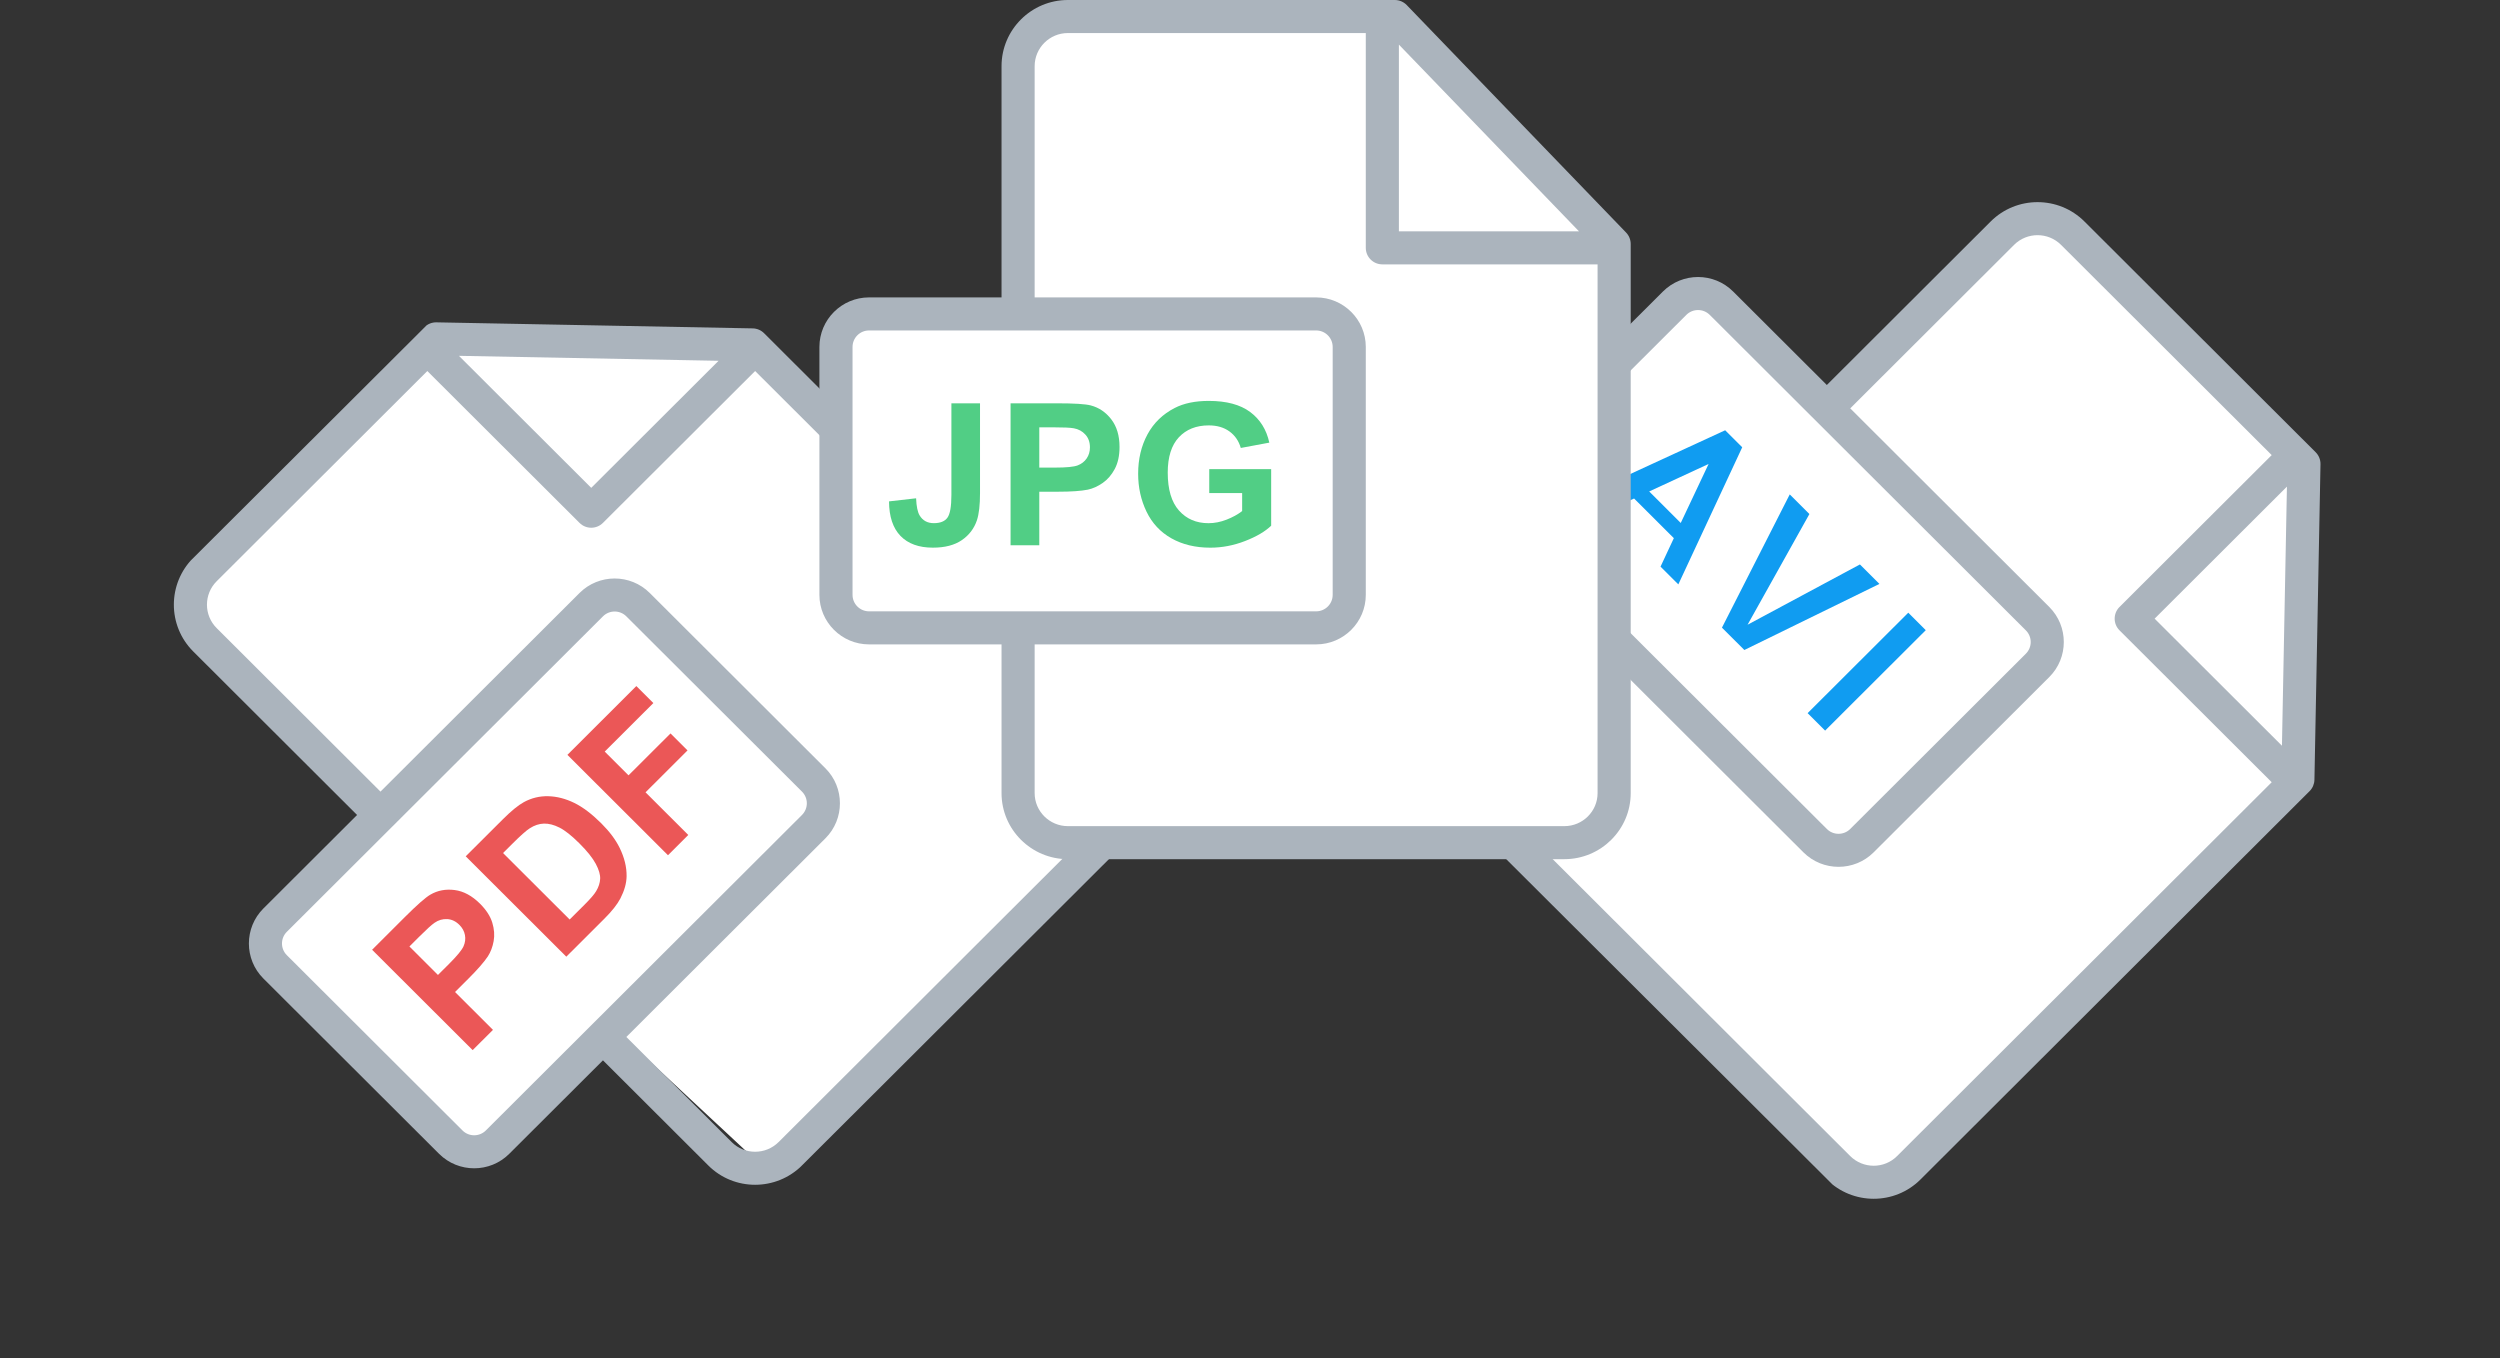 <svg viewBox="0 0 127 69" fill="none" xmlns="http://www.w3.org/2000/svg">
<rect x="0" y="0" width="127" height="69" fill="#333333" stroke="none"/>
<g clip-path="url(#clip0)">
<path d="M102 12L93 20.5L103.5 31.5V33.5L94 43L91.5 42.5L82.5 33.5L81.5 41.5L77.5 43.5L94.5 60.5L97 59.5L117 39.5V24L108.5 15.5L104.5 11.5L102 12Z" fill="white"/>
<path d="M86.5 15L83.5 17L82 18V32.5L92.5 43L95 42.5L103.5 33.5L104 31.5L90.5 18L86.5 15Z" fill="white"/>
<path d="M117.573 39.614L117.881 23.581C117.885 23.353 117.796 23.133 117.634 22.972L105.891 11.253C104.577 9.941 102.439 9.941 101.126 11.252L92.803 19.558L88.044 14.809C87.06 13.827 85.461 13.827 84.478 14.808L75.554 23.714C74.571 24.695 74.571 26.291 75.554 27.272L80.313 32.021L74.96 37.364C73.648 38.672 73.651 40.804 74.965 42.115L92.798 59.912C94.112 61.224 96.248 61.227 97.559 59.919L117.326 40.191C117.48 40.038 117.568 39.831 117.573 39.614ZM116.176 24.721L115.923 37.883L109.455 31.428L116.176 24.721ZM76.744 26.085C76.416 25.759 76.416 25.227 76.743 24.901L85.667 15.995C85.995 15.669 86.527 15.669 86.854 15.995L102.914 32.023C103.242 32.349 103.242 32.88 102.915 33.207L93.99 42.113C93.663 42.439 93.131 42.439 92.804 42.112L76.744 26.085ZM96.369 58.731C95.714 59.385 94.646 59.382 93.988 58.725L76.154 40.928C75.496 40.272 75.494 39.205 76.149 38.551L81.503 33.208L91.614 43.299C92.597 44.28 94.197 44.281 95.18 43.3L104.104 34.394C105.087 33.413 105.087 31.817 104.104 30.835L93.992 20.745L102.315 12.439C102.973 11.782 104.044 11.783 104.702 12.44L115.403 23.119L107.671 30.834C107.343 31.162 107.343 31.694 107.671 32.021L115.403 39.737L96.369 58.731Z" fill="#ABB4BD"/>
<path d="M87.638 21.858L80.644 25.082L81.555 25.992L83.012 25.324L85.031 27.339L84.355 28.785L85.259 29.687L88.505 22.722L87.638 21.857L87.638 21.858ZM83.779 24.966L86.797 23.569L85.382 26.567L83.779 24.966Z" fill="#109CF1"/>
<path d="M88.776 31.737L91.918 26.113L90.919 25.116L87.475 31.885L88.613 33.02L95.475 29.663L94.484 28.674L88.776 31.737Z" fill="#109CF1"/>
<path d="M97.829 32.013L96.94 31.125L91.827 36.228L92.716 37.115L97.829 32.013Z" fill="#109CF1"/>
</g>
<g clip-path="url(#clip1)">
<path d="M22 18L9.5 30.5L17 39L39 59.5L55 43.5L51.5 41.5V32.5H44.5L42 31V22L38 18L30 26L22 18Z" fill="white"/>
<path d="M31 30L13.5 47V49L24 58.5L40 43L41.5 40.5L31 30Z" fill="white"/>
<path d="M37.5 17.5C37.5 16.7 27.833 17.167 23 17.5V19L30 25.5C32.333 23.167 37.5 18.3 37.5 17.5Z" fill="white"/>
<path d="M38.238 16.682L22.172 16.375C21.943 16.37 21.723 16.459 21.561 16.62L9.818 28.339C8.504 29.651 8.503 31.784 9.817 33.095L18.14 41.401L13.381 46.15C12.398 47.131 12.398 48.728 13.38 49.709L22.305 58.614C23.288 59.595 24.887 59.595 25.87 58.614L30.63 53.865L35.983 59.207C37.294 60.516 39.43 60.513 40.745 59.202L58.578 41.405C59.892 40.094 59.895 37.963 58.584 36.655L38.816 16.928C38.663 16.774 38.455 16.686 38.238 16.682ZM23.314 18.076L36.503 18.328L30.035 24.783L23.314 18.076ZM24.681 57.427C24.354 57.754 23.821 57.754 23.494 57.427L14.57 48.522C14.243 48.195 14.243 47.664 14.57 47.337L30.631 31.31C30.958 30.983 31.49 30.983 31.817 31.31L40.742 40.215C41.069 40.542 41.069 41.073 40.741 41.4L24.681 57.427ZM57.395 37.842C58.05 38.495 58.047 39.561 57.388 40.218L39.555 58.015C38.897 58.672 37.828 58.674 37.172 58.02L31.819 52.678L41.931 42.587C42.914 41.606 42.914 40.009 41.931 39.029L33.007 30.123C32.024 29.142 30.424 29.142 29.441 30.123L19.329 40.214L11.007 31.908C10.349 31.252 10.349 30.183 11.008 29.526L21.708 18.848L29.44 26.563C29.768 26.891 30.301 26.891 30.629 26.563L38.361 18.848L57.395 37.842Z" fill="#ABB4BD"/>
<path d="M23.097 45.214C22.642 45.155 22.231 45.233 21.861 45.449C21.62 45.588 21.185 45.97 20.558 46.596L18.903 48.248L24.011 53.346L25.043 52.317L23.116 50.394L23.788 49.723C24.255 49.257 24.588 48.877 24.785 48.582C24.927 48.362 25.024 48.103 25.078 47.806C25.131 47.51 25.108 47.198 25.008 46.871C24.908 46.544 24.701 46.224 24.388 45.911C23.981 45.505 23.551 45.273 23.097 45.214ZM23.619 47.499C23.655 47.69 23.632 47.881 23.548 48.071C23.464 48.261 23.219 48.559 22.813 48.965L22.248 49.528L20.799 48.081L21.297 47.584C21.669 47.213 21.927 46.978 22.074 46.878C22.271 46.741 22.485 46.679 22.715 46.69C22.945 46.702 23.153 46.8 23.339 46.986C23.49 47.137 23.583 47.308 23.619 47.499Z" fill="#EB5757"/>
<path d="M29.171 40.787C28.733 40.573 28.294 40.46 27.855 40.448C27.416 40.436 27.003 40.536 26.614 40.747C26.326 40.905 25.97 41.196 25.545 41.62L23.659 43.501L28.768 48.6L30.709 46.663C31.09 46.282 31.358 45.943 31.514 45.644C31.721 45.242 31.827 44.866 31.831 44.513C31.838 44.047 31.72 43.565 31.476 43.067C31.276 42.659 30.966 42.245 30.545 41.825C30.067 41.348 29.609 41.002 29.171 40.787ZM30.265 43.882C30.424 44.18 30.498 44.434 30.488 44.644C30.477 44.854 30.41 45.063 30.284 45.272C30.189 45.431 29.997 45.655 29.709 45.943L28.939 46.711L25.555 43.334L26.019 42.872C26.439 42.452 26.738 42.187 26.914 42.076C27.149 41.925 27.388 41.846 27.632 41.839C27.876 41.832 28.139 41.899 28.42 42.041C28.701 42.182 29.039 42.45 29.434 42.844C29.829 43.238 30.106 43.584 30.265 43.882Z" fill="#EB5757"/>
<path d="M33.191 35.715L32.326 34.852L28.824 38.347L33.933 43.446L34.964 42.416L32.793 40.25L34.926 38.121L34.062 37.259L31.929 39.387L30.72 38.181L33.191 35.715Z" fill="#EB5757"/>
</g>
<g clip-path="url(#clip2)">
<path d="M52.027 15.276V1.455H69.521H70.979L81.913 12.367V41.464L80.456 42.919H52.756L52.027 40.737V32.007H43.279V16.004H52.027V15.276Z" fill="white"/>
<path d="M82.604 11.812L71.462 0.257C71.303 0.093 71.085 0 70.856 0H54.249C52.39 0 50.878 1.508 50.878 3.362V15.108H44.148C42.758 15.108 41.626 16.237 41.626 17.624V30.219C41.626 31.606 42.758 32.735 44.148 32.735H50.878V40.29C50.878 42.141 52.39 43.646 54.249 43.646H79.469C81.327 43.646 82.84 42.142 82.84 40.292V12.394C82.84 12.177 82.755 11.968 82.604 11.812ZM71.064 2.266L80.211 11.751H71.064V2.266ZM44.148 31.056C43.685 31.056 43.309 30.681 43.309 30.219V17.624C43.309 17.163 43.685 16.787 44.148 16.787H66.86C67.323 16.787 67.7 17.163 67.7 17.624V30.219C67.7 30.681 67.323 31.056 66.86 31.056H44.148ZM81.157 40.292C81.157 41.216 80.4 41.968 79.469 41.968H54.249C53.318 41.968 52.56 41.215 52.56 40.29V32.735H66.86C68.251 32.735 69.382 31.606 69.382 30.219V17.624C69.382 16.237 68.251 15.108 66.86 15.108H52.56V3.362C52.56 2.434 53.318 1.679 54.249 1.679H69.382V12.59C69.382 13.054 69.759 13.43 70.223 13.43H81.157V40.292Z" fill="#ABB4BD"/>
<path d="M61.43 23.833V25.048H63.101V25.963C62.881 26.133 62.617 26.278 62.31 26.398C62.003 26.518 61.697 26.578 61.391 26.578C60.773 26.578 60.274 26.364 59.893 25.936C59.512 25.508 59.321 24.866 59.321 24.01C59.321 23.217 59.509 22.619 59.885 22.215C60.262 21.812 60.768 21.61 61.406 21.61C61.826 21.61 62.177 21.713 62.458 21.918C62.739 22.123 62.93 22.402 63.032 22.756L64.481 22.486C64.337 21.823 64.012 21.305 63.508 20.929C63.003 20.554 62.303 20.366 61.406 20.366C60.716 20.366 60.139 20.486 59.676 20.725C59.068 21.037 58.607 21.484 58.291 22.068C57.976 22.651 57.818 23.319 57.818 24.069C57.818 24.761 57.959 25.401 58.242 25.99C58.525 26.578 58.947 27.031 59.508 27.347C60.07 27.664 60.729 27.822 61.485 27.822C62.079 27.822 62.667 27.71 63.247 27.485C63.827 27.26 64.269 27.001 64.575 26.706V23.833H61.43V23.833Z" fill="#51CE85"/>
<path d="M56.453 21.302C56.174 20.94 55.827 20.705 55.413 20.596C55.144 20.524 54.566 20.488 53.678 20.488H51.337V27.698H52.796V24.979H53.748C54.408 24.979 54.912 24.944 55.26 24.875C55.517 24.82 55.769 24.706 56.017 24.534C56.265 24.362 56.469 24.125 56.63 23.823C56.791 23.521 56.872 23.149 56.872 22.706C56.872 22.133 56.732 21.665 56.453 21.302ZM55.204 23.287C55.094 23.448 54.942 23.566 54.748 23.641C54.554 23.716 54.17 23.754 53.595 23.754H52.796V21.708H53.501C54.027 21.708 54.377 21.724 54.551 21.757C54.787 21.8 54.983 21.906 55.137 22.077C55.292 22.247 55.369 22.464 55.369 22.726C55.369 22.939 55.314 23.126 55.204 23.287Z" fill="#51CE85"/>
<path d="M48.331 20.488V25.146C48.331 25.729 48.264 26.114 48.129 26.299C47.995 26.484 47.765 26.577 47.44 26.577C47.117 26.577 46.878 26.448 46.72 26.189C46.615 26.018 46.554 25.726 46.538 25.313L45.163 25.47C45.166 26.241 45.36 26.825 45.744 27.224C46.129 27.622 46.677 27.821 47.39 27.821C47.998 27.821 48.487 27.694 48.859 27.44C49.23 27.186 49.486 26.849 49.628 26.429C49.733 26.108 49.785 25.649 49.785 25.052V20.488H48.331Z" fill="#51CE85"/>
</g>
<defs>
<clipPath id="clip0">
<rect width="43.691" height="43.691" fill="white" transform="matrix(0.708 0.706 -0.708 0.706 96.073 1.455)"/>
</clipPath>
<clipPath id="clip1">
<rect width="43.691" height="43.691" fill="white" transform="matrix(0.708 -0.706 0.708 0.706 0 38.137)"/>
</clipPath>
<clipPath id="clip2">
<rect width="43.736" height="43.646" fill="white" transform="translate(40.364)"/>
</clipPath>
</defs>
</svg>

